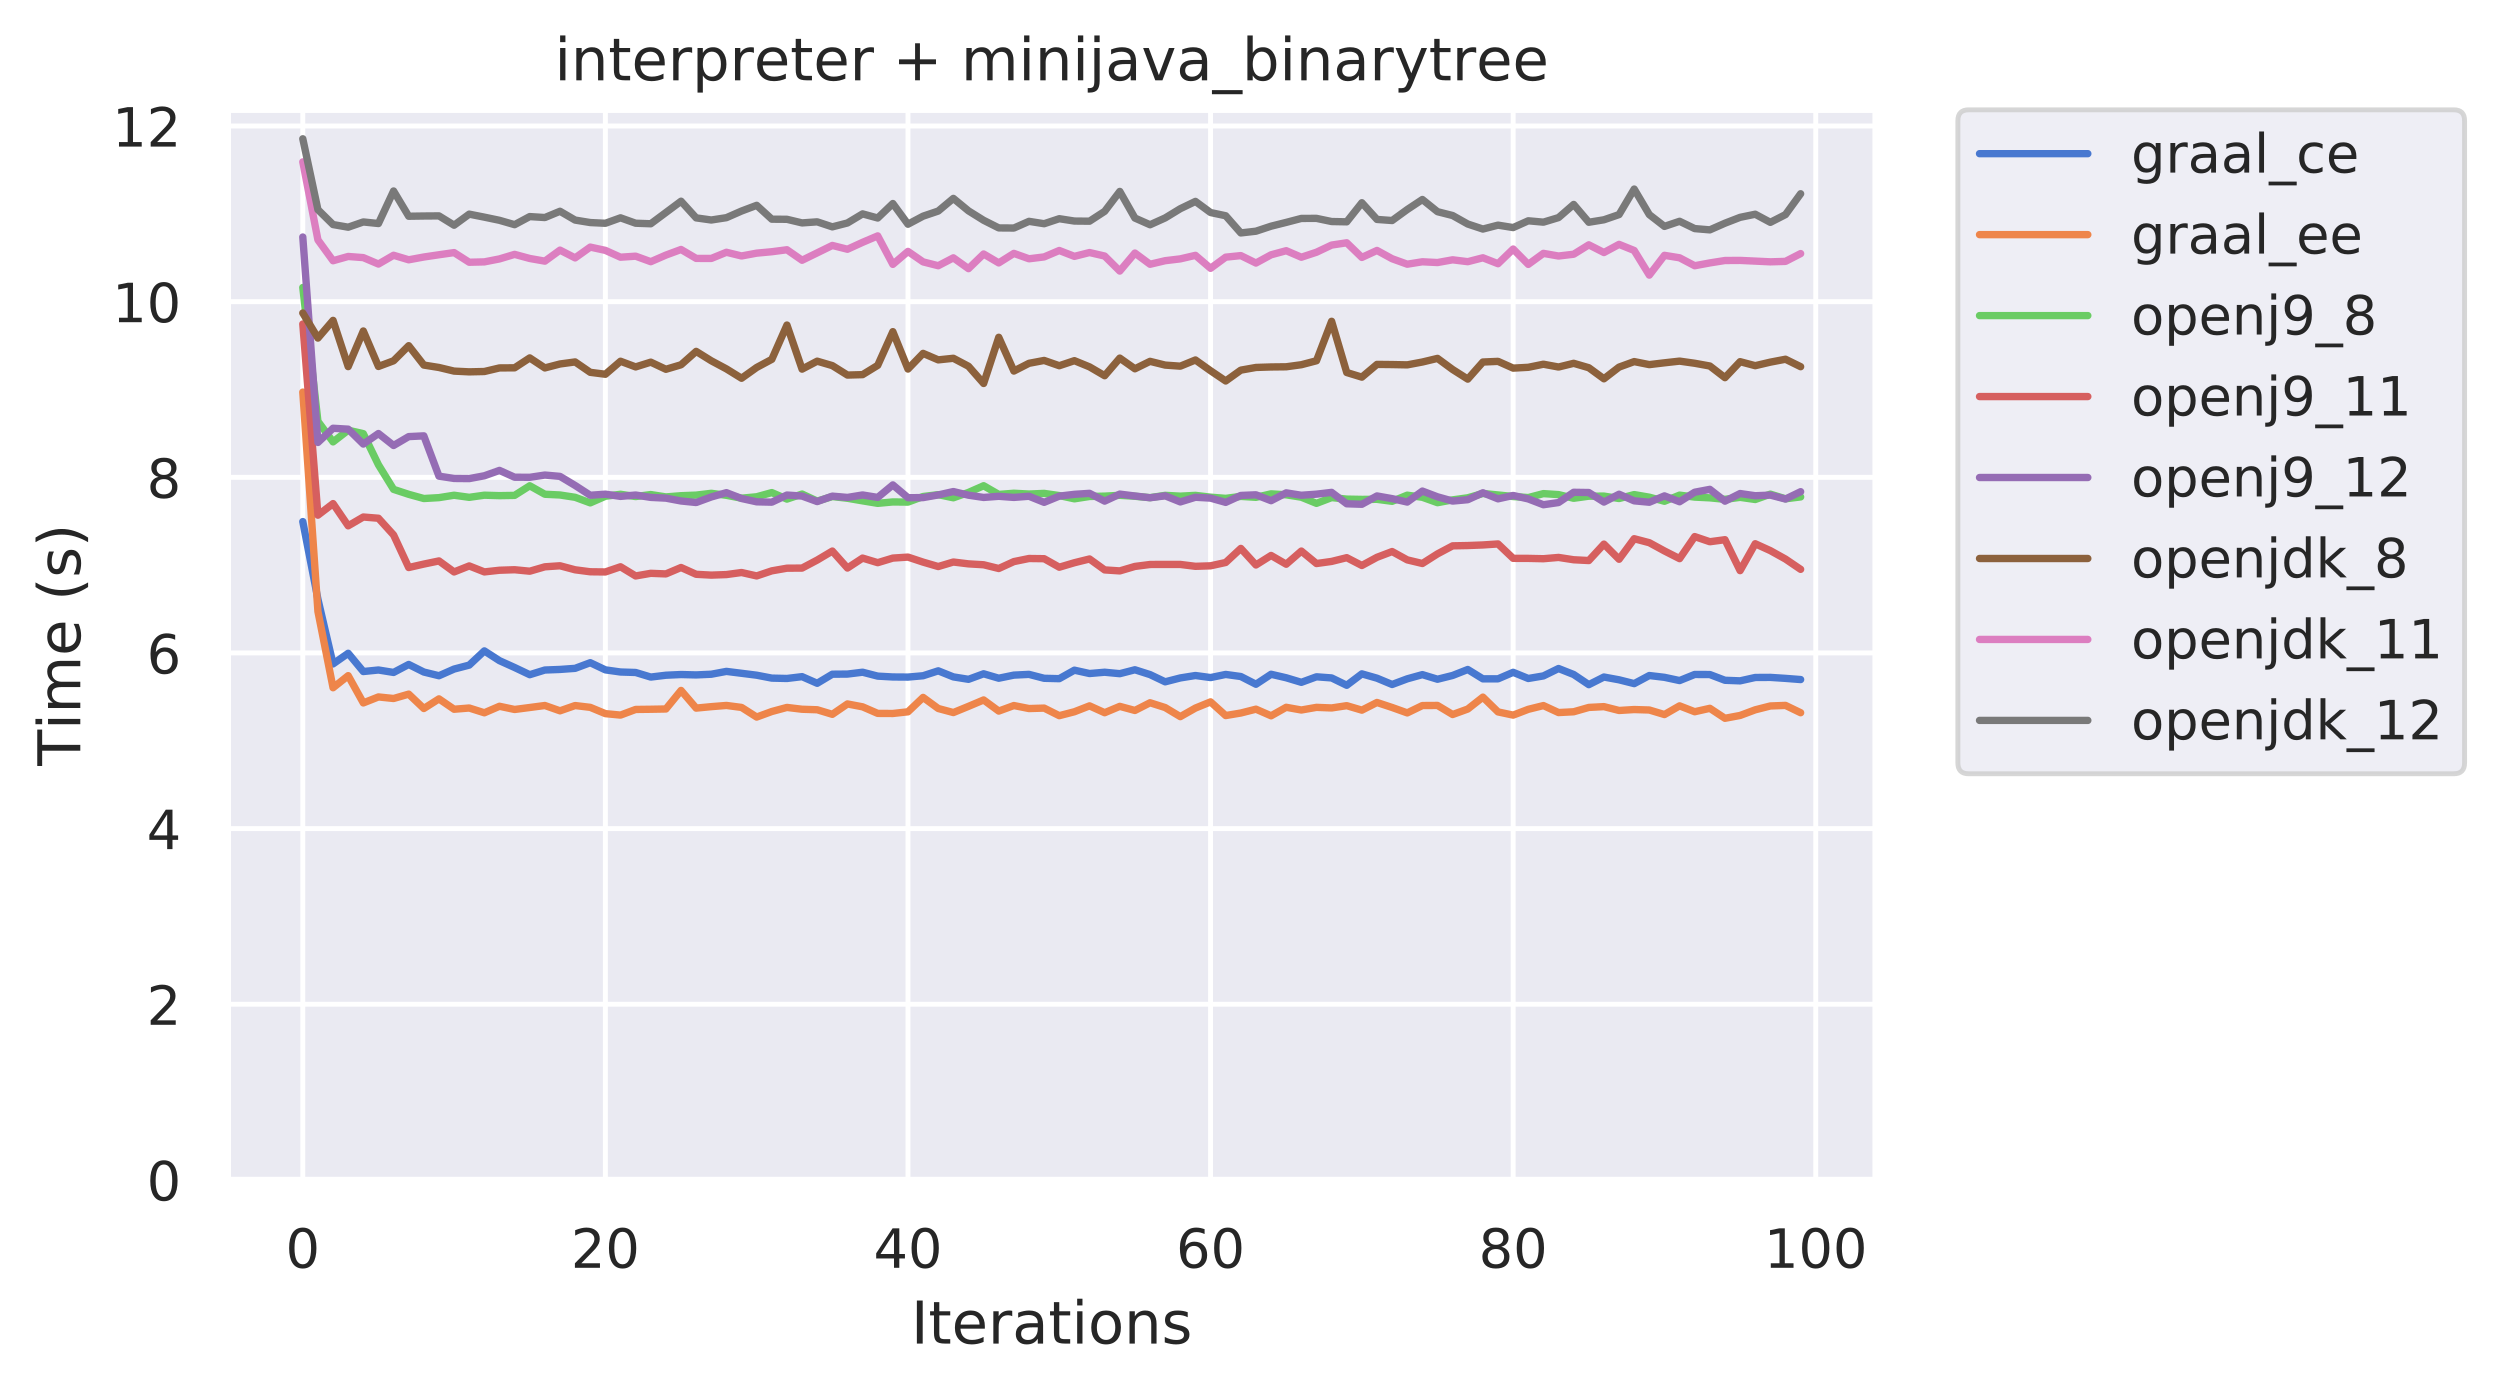 <?xml version="1.0" encoding="utf-8" standalone="no"?>
<!DOCTYPE svg PUBLIC "-//W3C//DTD SVG 1.1//EN"
  "http://www.w3.org/Graphics/SVG/1.1/DTD/svg11.dtd">
<!-- Created with matplotlib (https://matplotlib.org/) -->
<svg height="282.718pt" version="1.1" viewBox="0 0 508.011 282.718" width="508.011pt" xmlns="http://www.w3.org/2000/svg" xmlns:xlink="http://www.w3.org/1999/xlink">
 <defs>
  <style type="text/css">
*{stroke-linecap:butt;stroke-linejoin:round;}
  </style>
 </defs>
 <g id="figure_1">
  <g id="patch_1">
   <path d="M 0 282.718 
L 508.011 282.718 
L 508.011 0 
L 0 0 
z
" style="fill:#ffffff;"/>
  </g>
  <g id="axes_1">
   <g id="patch_2">
    <path d="M 46.311 239.758 
L 381.111 239.758 
L 381.111 22.318 
L 46.311 22.318 
z
" style="fill:#eaeaf2;"/>
   </g>
   <g id="matplotlib.axis_1">
    <g id="xtick_1">
     <g id="line2d_1">
      <path clip-path="url(#p12d1bffbc4)" d="M 61.529 239.758 
L 61.529 22.318 
" style="fill:none;stroke:#ffffff;stroke-linecap:round;"/>
     </g>
     <g id="text_1">
      <!-- 0 -->
      <defs>
       <path d="M 31.781 66.406 
Q 24.172 66.406 20.328 58.906 
Q 16.5 51.422 16.5 36.375 
Q 16.5 21.391 20.328 13.891 
Q 24.172 6.391 31.781 6.391 
Q 39.453 6.391 43.281 13.891 
Q 47.125 21.391 47.125 36.375 
Q 47.125 51.422 43.281 58.906 
Q 39.453 66.406 31.781 66.406 
z
M 31.781 74.219 
Q 44.047 74.219 50.516 64.516 
Q 56.984 54.828 56.984 36.375 
Q 56.984 17.969 50.516 8.266 
Q 44.047 -1.422 31.781 -1.422 
Q 19.531 -1.422 13.062 8.266 
Q 6.594 17.969 6.594 36.375 
Q 6.594 54.828 13.062 64.516 
Q 19.531 74.219 31.781 74.219 
z
" id="DejaVuSans-48"/>
      </defs>
      <g style="fill:#262626;" transform="translate(58.03 257.616)scale(0.11 -0.11)">
       <use xlink:href="#DejaVuSans-48"/>
      </g>
     </g>
    </g>
    <g id="xtick_2">
     <g id="line2d_2">
      <path clip-path="url(#p12d1bffbc4)" d="M 123.017 239.758 
L 123.017 22.318 
" style="fill:none;stroke:#ffffff;stroke-linecap:round;"/>
     </g>
     <g id="text_2">
      <!-- 20 -->
      <defs>
       <path d="M 19.188 8.297 
L 53.609 8.297 
L 53.609 0 
L 7.328 0 
L 7.328 8.297 
Q 12.938 14.109 22.625 23.891 
Q 32.328 33.688 34.812 36.531 
Q 39.547 41.844 41.422 45.531 
Q 43.312 49.219 43.312 52.781 
Q 43.312 58.594 39.234 62.25 
Q 35.156 65.922 28.609 65.922 
Q 23.969 65.922 18.812 64.312 
Q 13.672 62.703 7.812 59.422 
L 7.812 69.391 
Q 13.766 71.781 18.938 73 
Q 24.125 74.219 28.422 74.219 
Q 39.75 74.219 46.484 68.547 
Q 53.219 62.891 53.219 53.422 
Q 53.219 48.922 51.531 44.891 
Q 49.859 40.875 45.406 35.406 
Q 44.188 33.984 37.641 27.219 
Q 31.109 20.453 19.188 8.297 
z
" id="DejaVuSans-50"/>
      </defs>
      <g style="fill:#262626;" transform="translate(116.018 257.616)scale(0.11 -0.11)">
       <use xlink:href="#DejaVuSans-50"/>
       <use x="63.623" xlink:href="#DejaVuSans-48"/>
      </g>
     </g>
    </g>
    <g id="xtick_3">
     <g id="line2d_3">
      <path clip-path="url(#p12d1bffbc4)" d="M 184.505 239.758 
L 184.505 22.318 
" style="fill:none;stroke:#ffffff;stroke-linecap:round;"/>
     </g>
     <g id="text_3">
      <!-- 40 -->
      <defs>
       <path d="M 37.797 64.312 
L 12.891 25.391 
L 37.797 25.391 
z
M 35.203 72.906 
L 47.609 72.906 
L 47.609 25.391 
L 58.016 25.391 
L 58.016 17.188 
L 47.609 17.188 
L 47.609 0 
L 37.797 0 
L 37.797 17.188 
L 4.891 17.188 
L 4.891 26.703 
z
" id="DejaVuSans-52"/>
      </defs>
      <g style="fill:#262626;" transform="translate(177.506 257.616)scale(0.11 -0.11)">
       <use xlink:href="#DejaVuSans-52"/>
       <use x="63.623" xlink:href="#DejaVuSans-48"/>
      </g>
     </g>
    </g>
    <g id="xtick_4">
     <g id="line2d_4">
      <path clip-path="url(#p12d1bffbc4)" d="M 245.992 239.758 
L 245.992 22.318 
" style="fill:none;stroke:#ffffff;stroke-linecap:round;"/>
     </g>
     <g id="text_4">
      <!-- 60 -->
      <defs>
       <path d="M 33.016 40.375 
Q 26.375 40.375 22.484 35.828 
Q 18.609 31.297 18.609 23.391 
Q 18.609 15.531 22.484 10.953 
Q 26.375 6.391 33.016 6.391 
Q 39.656 6.391 43.531 10.953 
Q 47.406 15.531 47.406 23.391 
Q 47.406 31.297 43.531 35.828 
Q 39.656 40.375 33.016 40.375 
z
M 52.594 71.297 
L 52.594 62.312 
Q 48.875 64.062 45.094 64.984 
Q 41.312 65.922 37.594 65.922 
Q 27.828 65.922 22.672 59.328 
Q 17.531 52.734 16.797 39.406 
Q 19.672 43.656 24.016 45.922 
Q 28.375 48.188 33.594 48.188 
Q 44.578 48.188 50.953 41.516 
Q 57.328 34.859 57.328 23.391 
Q 57.328 12.156 50.688 5.359 
Q 44.047 -1.422 33.016 -1.422 
Q 20.359 -1.422 13.672 8.266 
Q 6.984 17.969 6.984 36.375 
Q 6.984 53.656 15.188 63.938 
Q 23.391 74.219 37.203 74.219 
Q 40.922 74.219 44.703 73.484 
Q 48.484 72.75 52.594 71.297 
z
" id="DejaVuSans-54"/>
      </defs>
      <g style="fill:#262626;" transform="translate(238.993 257.616)scale(0.11 -0.11)">
       <use xlink:href="#DejaVuSans-54"/>
       <use x="63.623" xlink:href="#DejaVuSans-48"/>
      </g>
     </g>
    </g>
    <g id="xtick_5">
     <g id="line2d_5">
      <path clip-path="url(#p12d1bffbc4)" d="M 307.48 239.758 
L 307.48 22.318 
" style="fill:none;stroke:#ffffff;stroke-linecap:round;"/>
     </g>
     <g id="text_5">
      <!-- 80 -->
      <defs>
       <path d="M 31.781 34.625 
Q 24.75 34.625 20.719 30.859 
Q 16.703 27.094 16.703 20.516 
Q 16.703 13.922 20.719 10.156 
Q 24.75 6.391 31.781 6.391 
Q 38.812 6.391 42.859 10.172 
Q 46.922 13.969 46.922 20.516 
Q 46.922 27.094 42.891 30.859 
Q 38.875 34.625 31.781 34.625 
z
M 21.922 38.812 
Q 15.578 40.375 12.031 44.719 
Q 8.5 49.078 8.5 55.328 
Q 8.5 64.062 14.719 69.141 
Q 20.953 74.219 31.781 74.219 
Q 42.672 74.219 48.875 69.141 
Q 55.078 64.062 55.078 55.328 
Q 55.078 49.078 51.531 44.719 
Q 48 40.375 41.703 38.812 
Q 48.828 37.156 52.797 32.312 
Q 56.781 27.484 56.781 20.516 
Q 56.781 9.906 50.312 4.234 
Q 43.844 -1.422 31.781 -1.422 
Q 19.734 -1.422 13.25 4.234 
Q 6.781 9.906 6.781 20.516 
Q 6.781 27.484 10.781 32.312 
Q 14.797 37.156 21.922 38.812 
z
M 18.312 54.391 
Q 18.312 48.734 21.844 45.562 
Q 25.391 42.391 31.781 42.391 
Q 38.141 42.391 41.719 45.562 
Q 45.312 48.734 45.312 54.391 
Q 45.312 60.062 41.719 63.234 
Q 38.141 66.406 31.781 66.406 
Q 25.391 66.406 21.844 63.234 
Q 18.312 60.062 18.312 54.391 
z
" id="DejaVuSans-56"/>
      </defs>
      <g style="fill:#262626;" transform="translate(300.481 257.616)scale(0.11 -0.11)">
       <use xlink:href="#DejaVuSans-56"/>
       <use x="63.623" xlink:href="#DejaVuSans-48"/>
      </g>
     </g>
    </g>
    <g id="xtick_6">
     <g id="line2d_6">
      <path clip-path="url(#p12d1bffbc4)" d="M 368.967 239.758 
L 368.967 22.318 
" style="fill:none;stroke:#ffffff;stroke-linecap:round;"/>
     </g>
     <g id="text_6">
      <!-- 100 -->
      <defs>
       <path d="M 12.406 8.297 
L 28.516 8.297 
L 28.516 63.922 
L 10.984 60.406 
L 10.984 69.391 
L 28.422 72.906 
L 38.281 72.906 
L 38.281 8.297 
L 54.391 8.297 
L 54.391 0 
L 12.406 0 
z
" id="DejaVuSans-49"/>
      </defs>
      <g style="fill:#262626;" transform="translate(358.469 257.616)scale(0.11 -0.11)">
       <use xlink:href="#DejaVuSans-49"/>
       <use x="63.623" xlink:href="#DejaVuSans-48"/>
       <use x="127.246" xlink:href="#DejaVuSans-48"/>
      </g>
     </g>
    </g>
    <g id="text_7">
     <!-- Iterations -->
     <defs>
      <path d="M 9.812 72.906 
L 19.672 72.906 
L 19.672 0 
L 9.812 0 
z
" id="DejaVuSans-73"/>
      <path d="M 18.312 70.219 
L 18.312 54.688 
L 36.812 54.688 
L 36.812 47.703 
L 18.312 47.703 
L 18.312 18.016 
Q 18.312 11.328 20.141 9.422 
Q 21.969 7.516 27.594 7.516 
L 36.812 7.516 
L 36.812 0 
L 27.594 0 
Q 17.188 0 13.234 3.875 
Q 9.281 7.766 9.281 18.016 
L 9.281 47.703 
L 2.688 47.703 
L 2.688 54.688 
L 9.281 54.688 
L 9.281 70.219 
z
" id="DejaVuSans-116"/>
      <path d="M 56.203 29.594 
L 56.203 25.203 
L 14.891 25.203 
Q 15.484 15.922 20.484 11.062 
Q 25.484 6.203 34.422 6.203 
Q 39.594 6.203 44.453 7.469 
Q 49.312 8.734 54.109 11.281 
L 54.109 2.781 
Q 49.266 0.734 44.188 -0.344 
Q 39.109 -1.422 33.891 -1.422 
Q 20.797 -1.422 13.156 6.188 
Q 5.516 13.812 5.516 26.812 
Q 5.516 40.234 12.766 48.109 
Q 20.016 56 32.328 56 
Q 43.359 56 49.781 48.891 
Q 56.203 41.797 56.203 29.594 
z
M 47.219 32.234 
Q 47.125 39.594 43.094 43.984 
Q 39.062 48.391 32.422 48.391 
Q 24.906 48.391 20.391 44.141 
Q 15.875 39.891 15.188 32.172 
z
" id="DejaVuSans-101"/>
      <path d="M 41.109 46.297 
Q 39.594 47.172 37.812 47.578 
Q 36.031 48 33.891 48 
Q 26.266 48 22.188 43.047 
Q 18.109 38.094 18.109 28.812 
L 18.109 0 
L 9.078 0 
L 9.078 54.688 
L 18.109 54.688 
L 18.109 46.188 
Q 20.953 51.172 25.484 53.578 
Q 30.031 56 36.531 56 
Q 37.453 56 38.578 55.875 
Q 39.703 55.766 41.062 55.516 
z
" id="DejaVuSans-114"/>
      <path d="M 34.281 27.484 
Q 23.391 27.484 19.188 25 
Q 14.984 22.516 14.984 16.5 
Q 14.984 11.719 18.141 8.906 
Q 21.297 6.109 26.703 6.109 
Q 34.188 6.109 38.703 11.406 
Q 43.219 16.703 43.219 25.484 
L 43.219 27.484 
z
M 52.203 31.203 
L 52.203 0 
L 43.219 0 
L 43.219 8.297 
Q 40.141 3.328 35.547 0.953 
Q 30.953 -1.422 24.312 -1.422 
Q 15.922 -1.422 10.953 3.297 
Q 6 8.016 6 15.922 
Q 6 25.141 12.172 29.828 
Q 18.359 34.516 30.609 34.516 
L 43.219 34.516 
L 43.219 35.406 
Q 43.219 41.609 39.141 45 
Q 35.062 48.391 27.688 48.391 
Q 23 48.391 18.547 47.266 
Q 14.109 46.141 10.016 43.891 
L 10.016 52.203 
Q 14.938 54.109 19.578 55.047 
Q 24.219 56 28.609 56 
Q 40.484 56 46.344 49.844 
Q 52.203 43.703 52.203 31.203 
z
" id="DejaVuSans-97"/>
      <path d="M 9.422 54.688 
L 18.406 54.688 
L 18.406 0 
L 9.422 0 
z
M 9.422 75.984 
L 18.406 75.984 
L 18.406 64.594 
L 9.422 64.594 
z
" id="DejaVuSans-105"/>
      <path d="M 30.609 48.391 
Q 23.391 48.391 19.188 42.75 
Q 14.984 37.109 14.984 27.297 
Q 14.984 17.484 19.156 11.844 
Q 23.344 6.203 30.609 6.203 
Q 37.797 6.203 41.984 11.859 
Q 46.188 17.531 46.188 27.297 
Q 46.188 37.016 41.984 42.703 
Q 37.797 48.391 30.609 48.391 
z
M 30.609 56 
Q 42.328 56 49.016 48.375 
Q 55.719 40.766 55.719 27.297 
Q 55.719 13.875 49.016 6.219 
Q 42.328 -1.422 30.609 -1.422 
Q 18.844 -1.422 12.172 6.219 
Q 5.516 13.875 5.516 27.297 
Q 5.516 40.766 12.172 48.375 
Q 18.844 56 30.609 56 
z
" id="DejaVuSans-111"/>
      <path d="M 54.891 33.016 
L 54.891 0 
L 45.906 0 
L 45.906 32.719 
Q 45.906 40.484 42.875 44.328 
Q 39.844 48.188 33.797 48.188 
Q 26.516 48.188 22.312 43.547 
Q 18.109 38.922 18.109 30.906 
L 18.109 0 
L 9.078 0 
L 9.078 54.688 
L 18.109 54.688 
L 18.109 46.188 
Q 21.344 51.125 25.703 53.562 
Q 30.078 56 35.797 56 
Q 45.219 56 50.047 50.172 
Q 54.891 44.344 54.891 33.016 
z
" id="DejaVuSans-110"/>
      <path d="M 44.281 53.078 
L 44.281 44.578 
Q 40.484 46.531 36.375 47.5 
Q 32.281 48.484 27.875 48.484 
Q 21.188 48.484 17.844 46.438 
Q 14.5 44.391 14.5 40.281 
Q 14.5 37.156 16.891 35.375 
Q 19.281 33.594 26.516 31.984 
L 29.594 31.297 
Q 39.156 29.25 43.188 25.516 
Q 47.219 21.781 47.219 15.094 
Q 47.219 7.469 41.188 3.016 
Q 35.156 -1.422 24.609 -1.422 
Q 20.219 -1.422 15.453 -0.562 
Q 10.688 0.297 5.422 2 
L 5.422 11.281 
Q 10.406 8.688 15.234 7.391 
Q 20.062 6.109 24.812 6.109 
Q 31.156 6.109 34.562 8.281 
Q 37.984 10.453 37.984 14.406 
Q 37.984 18.062 35.516 20.016 
Q 33.062 21.969 24.703 23.781 
L 21.578 24.516 
Q 13.234 26.266 9.516 29.906 
Q 5.812 33.547 5.812 39.891 
Q 5.812 47.609 11.281 51.797 
Q 16.75 56 26.812 56 
Q 31.781 56 36.172 55.266 
Q 40.578 54.547 44.281 53.078 
z
" id="DejaVuSans-115"/>
     </defs>
     <g style="fill:#262626;" transform="translate(185.135 273.022)scale(0.12 -0.12)">
      <use xlink:href="#DejaVuSans-73"/>
      <use x="29.492" xlink:href="#DejaVuSans-116"/>
      <use x="68.701" xlink:href="#DejaVuSans-101"/>
      <use x="130.225" xlink:href="#DejaVuSans-114"/>
      <use x="171.338" xlink:href="#DejaVuSans-97"/>
      <use x="232.617" xlink:href="#DejaVuSans-116"/>
      <use x="271.826" xlink:href="#DejaVuSans-105"/>
      <use x="299.609" xlink:href="#DejaVuSans-111"/>
      <use x="360.791" xlink:href="#DejaVuSans-110"/>
      <use x="424.17" xlink:href="#DejaVuSans-115"/>
     </g>
    </g>
   </g>
   <g id="matplotlib.axis_2">
    <g id="ytick_1">
     <g id="line2d_7">
      <path clip-path="url(#p12d1bffbc4)" d="M 46.311 239.758 
L 381.111 239.758 
" style="fill:none;stroke:#ffffff;stroke-linecap:round;"/>
     </g>
     <g id="text_8">
      <!-- 0 -->
      <g style="fill:#262626;" transform="translate(29.812 243.937)scale(0.11 -0.11)">
       <use xlink:href="#DejaVuSans-48"/>
      </g>
     </g>
    </g>
    <g id="ytick_2">
     <g id="line2d_8">
      <path clip-path="url(#p12d1bffbc4)" d="M 46.311 204.066 
L 381.111 204.066 
" style="fill:none;stroke:#ffffff;stroke-linecap:round;"/>
     </g>
     <g id="text_9">
      <!-- 2 -->
      <g style="fill:#262626;" transform="translate(29.812 208.245)scale(0.11 -0.11)">
       <use xlink:href="#DejaVuSans-50"/>
      </g>
     </g>
    </g>
    <g id="ytick_3">
     <g id="line2d_9">
      <path clip-path="url(#p12d1bffbc4)" d="M 46.311 168.374 
L 381.111 168.374 
" style="fill:none;stroke:#ffffff;stroke-linecap:round;"/>
     </g>
     <g id="text_10">
      <!-- 4 -->
      <g style="fill:#262626;" transform="translate(29.812 172.554)scale(0.11 -0.11)">
       <use xlink:href="#DejaVuSans-52"/>
      </g>
     </g>
    </g>
    <g id="ytick_4">
     <g id="line2d_10">
      <path clip-path="url(#p12d1bffbc4)" d="M 46.311 132.683 
L 381.111 132.683 
" style="fill:none;stroke:#ffffff;stroke-linecap:round;"/>
     </g>
     <g id="text_11">
      <!-- 6 -->
      <g style="fill:#262626;" transform="translate(29.812 136.862)scale(0.11 -0.11)">
       <use xlink:href="#DejaVuSans-54"/>
      </g>
     </g>
    </g>
    <g id="ytick_5">
     <g id="line2d_11">
      <path clip-path="url(#p12d1bffbc4)" d="M 46.311 96.991 
L 381.111 96.991 
" style="fill:none;stroke:#ffffff;stroke-linecap:round;"/>
     </g>
     <g id="text_12">
      <!-- 8 -->
      <g style="fill:#262626;" transform="translate(29.812 101.17)scale(0.11 -0.11)">
       <use xlink:href="#DejaVuSans-56"/>
      </g>
     </g>
    </g>
    <g id="ytick_6">
     <g id="line2d_12">
      <path clip-path="url(#p12d1bffbc4)" d="M 46.311 61.299 
L 381.111 61.299 
" style="fill:none;stroke:#ffffff;stroke-linecap:round;"/>
     </g>
     <g id="text_13">
      <!-- 10 -->
      <g style="fill:#262626;" transform="translate(22.814 65.478)scale(0.11 -0.11)">
       <use xlink:href="#DejaVuSans-49"/>
       <use x="63.623" xlink:href="#DejaVuSans-48"/>
      </g>
     </g>
    </g>
    <g id="ytick_7">
     <g id="line2d_13">
      <path clip-path="url(#p12d1bffbc4)" d="M 46.311 25.607 
L 381.111 25.607 
" style="fill:none;stroke:#ffffff;stroke-linecap:round;"/>
     </g>
     <g id="text_14">
      <!-- 12 -->
      <g style="fill:#262626;" transform="translate(22.814 29.786)scale(0.11 -0.11)">
       <use xlink:href="#DejaVuSans-49"/>
       <use x="63.623" xlink:href="#DejaVuSans-50"/>
      </g>
     </g>
    </g>
    <g id="text_15">
     <!-- Time (s) -->
     <defs>
      <path d="M -0.297 72.906 
L 61.375 72.906 
L 61.375 64.594 
L 35.5 64.594 
L 35.5 0 
L 25.594 0 
L 25.594 64.594 
L -0.297 64.594 
z
" id="DejaVuSans-84"/>
      <path d="M 52 44.188 
Q 55.375 50.25 60.062 53.125 
Q 64.75 56 71.094 56 
Q 79.641 56 84.281 50.016 
Q 88.922 44.047 88.922 33.016 
L 88.922 0 
L 79.891 0 
L 79.891 32.719 
Q 79.891 40.578 77.094 44.375 
Q 74.312 48.188 68.609 48.188 
Q 61.625 48.188 57.562 43.547 
Q 53.516 38.922 53.516 30.906 
L 53.516 0 
L 44.484 0 
L 44.484 32.719 
Q 44.484 40.625 41.703 44.406 
Q 38.922 48.188 33.109 48.188 
Q 26.219 48.188 22.156 43.531 
Q 18.109 38.875 18.109 30.906 
L 18.109 0 
L 9.078 0 
L 9.078 54.688 
L 18.109 54.688 
L 18.109 46.188 
Q 21.188 51.219 25.484 53.609 
Q 29.781 56 35.688 56 
Q 41.656 56 45.828 52.969 
Q 50 49.953 52 44.188 
z
" id="DejaVuSans-109"/>
      <path id="DejaVuSans-32"/>
      <path d="M 31 75.875 
Q 24.469 64.656 21.281 53.656 
Q 18.109 42.672 18.109 31.391 
Q 18.109 20.125 21.312 9.062 
Q 24.516 -2 31 -13.188 
L 23.188 -13.188 
Q 15.875 -1.703 12.234 9.375 
Q 8.594 20.453 8.594 31.391 
Q 8.594 42.281 12.203 53.312 
Q 15.828 64.359 23.188 75.875 
z
" id="DejaVuSans-40"/>
      <path d="M 8.016 75.875 
L 15.828 75.875 
Q 23.141 64.359 26.781 53.312 
Q 30.422 42.281 30.422 31.391 
Q 30.422 20.453 26.781 9.375 
Q 23.141 -1.703 15.828 -13.188 
L 8.016 -13.188 
Q 14.5 -2 17.703 9.062 
Q 20.906 20.125 20.906 31.391 
Q 20.906 42.672 17.703 53.656 
Q 14.5 64.656 8.016 75.875 
z
" id="DejaVuSans-41"/>
     </defs>
     <g style="fill:#262626;" transform="translate(16.318 155.618)rotate(-90)scale(0.12 -0.12)">
      <use xlink:href="#DejaVuSans-84"/>
      <use x="61.037" xlink:href="#DejaVuSans-105"/>
      <use x="88.82" xlink:href="#DejaVuSans-109"/>
      <use x="186.232" xlink:href="#DejaVuSans-101"/>
      <use x="247.756" xlink:href="#DejaVuSans-32"/>
      <use x="279.543" xlink:href="#DejaVuSans-40"/>
      <use x="318.557" xlink:href="#DejaVuSans-115"/>
      <use x="370.656" xlink:href="#DejaVuSans-41"/>
     </g>
    </g>
   </g>
   <g id="line2d_14">
    <path clip-path="url(#p12d1bffbc4)" d="M 61.529 105.993 
L 64.604 121.769 
L 67.678 134.91 
L 70.753 132.751 
L 73.827 136.456 
L 76.901 136.147 
L 79.976 136.642 
L 83.05 135.021 
L 86.124 136.558 
L 89.199 137.313 
L 92.273 135.956 
L 95.348 135.151 
L 98.422 132.268 
L 101.496 134.251 
L 104.571 135.64 
L 107.645 137.1 
L 110.72 136.152 
L 113.794 136.033 
L 116.868 135.81 
L 119.943 134.662 
L 123.017 136.121 
L 126.091 136.554 
L 129.166 136.651 
L 132.24 137.583 
L 135.315 137.21 
L 138.389 137.067 
L 141.463 137.147 
L 144.538 137.005 
L 147.612 136.43 
L 150.686 136.815 
L 153.761 137.204 
L 156.835 137.796 
L 159.91 137.869 
L 162.984 137.498 
L 166.058 138.847 
L 169.133 137.003 
L 172.207 136.975 
L 175.281 136.596 
L 178.356 137.391 
L 181.43 137.564 
L 184.505 137.587 
L 187.579 137.314 
L 190.653 136.316 
L 193.728 137.548 
L 196.802 138.042 
L 199.877 136.916 
L 202.951 137.818 
L 206.025 137.187 
L 209.1 137.035 
L 212.174 137.833 
L 215.248 137.908 
L 218.323 136.184 
L 221.397 136.863 
L 224.472 136.6 
L 227.546 136.894 
L 230.62 136.1 
L 233.695 137.083 
L 236.769 138.548 
L 239.843 137.759 
L 242.918 137.267 
L 245.992 137.687 
L 249.067 137.049 
L 252.141 137.472 
L 255.215 139.044 
L 258.29 137.014 
L 261.364 137.727 
L 264.439 138.652 
L 267.513 137.528 
L 270.587 137.758 
L 273.662 139.252 
L 276.736 136.932 
L 279.81 137.81 
L 282.885 139.09 
L 285.959 137.941 
L 289.034 137.087 
L 292.108 138.025 
L 295.182 137.256 
L 298.257 136.046 
L 301.331 137.945 
L 304.405 137.941 
L 307.48 136.618 
L 310.554 137.871 
L 313.629 137.349 
L 316.703 135.846 
L 319.777 137.06 
L 322.852 139.125 
L 325.926 137.575 
L 329.001 138.141 
L 332.075 138.915 
L 335.149 137.269 
L 338.224 137.635 
L 341.298 138.293 
L 344.372 137.053 
L 347.447 137.07 
L 350.521 138.237 
L 353.596 138.351 
L 356.67 137.667 
L 359.744 137.648 
L 362.819 137.848 
L 365.893 138.087 
" style="fill:none;stroke:#4878d0;stroke-linecap:round;stroke-width:1.5;"/>
   </g>
   <g id="line2d_15">
    <path clip-path="url(#p12d1bffbc4)" d="M 61.529 79.681 
L 64.604 124.251 
L 67.678 139.75 
L 70.753 137.3 
L 73.827 142.835 
L 76.901 141.619 
L 79.976 141.938 
L 83.05 141.052 
L 86.124 143.969 
L 89.199 142.015 
L 92.273 144.121 
L 95.348 143.871 
L 98.422 144.843 
L 101.496 143.517 
L 104.571 144.169 
L 107.645 143.768 
L 110.72 143.361 
L 113.794 144.441 
L 116.868 143.37 
L 119.943 143.738 
L 123.017 145.014 
L 126.091 145.31 
L 129.166 144.163 
L 132.24 144.124 
L 135.315 144.067 
L 138.389 140.303 
L 141.463 143.89 
L 144.538 143.595 
L 147.612 143.349 
L 150.686 143.753 
L 153.761 145.709 
L 156.835 144.583 
L 159.91 143.751 
L 162.984 144.123 
L 166.058 144.224 
L 169.133 145.155 
L 172.207 143.044 
L 175.281 143.63 
L 178.356 144.966 
L 181.43 144.983 
L 184.505 144.642 
L 187.579 141.719 
L 190.653 143.969 
L 193.728 144.794 
L 196.802 143.533 
L 199.877 142.234 
L 202.951 144.492 
L 206.025 143.37 
L 209.1 143.981 
L 212.174 143.889 
L 215.248 145.427 
L 218.323 144.633 
L 221.397 143.434 
L 224.472 144.827 
L 227.546 143.535 
L 230.62 144.368 
L 233.695 142.802 
L 236.769 143.78 
L 239.843 145.623 
L 242.918 143.882 
L 245.992 142.626 
L 249.067 145.404 
L 252.141 144.887 
L 255.215 144.108 
L 258.29 145.455 
L 261.364 143.725 
L 264.439 144.277 
L 267.513 143.738 
L 270.587 143.858 
L 273.662 143.396 
L 276.736 144.308 
L 279.81 142.746 
L 282.885 143.764 
L 285.959 144.863 
L 289.034 143.37 
L 292.108 143.349 
L 295.182 145.193 
L 298.257 144.079 
L 301.331 141.662 
L 304.405 144.663 
L 307.48 145.316 
L 310.554 144.138 
L 313.629 143.376 
L 316.703 144.795 
L 319.777 144.635 
L 322.852 143.753 
L 325.926 143.591 
L 329.001 144.372 
L 332.075 144.181 
L 335.149 144.276 
L 338.224 145.2 
L 341.298 143.433 
L 344.372 144.628 
L 347.447 143.934 
L 350.521 145.961 
L 353.596 145.384 
L 356.67 144.238 
L 359.744 143.456 
L 362.819 143.339 
L 365.893 144.826 
" style="fill:none;stroke:#ee854a;stroke-linecap:round;stroke-width:1.5;"/>
   </g>
   <g id="line2d_16">
    <path clip-path="url(#p12d1bffbc4)" d="M 61.529 58.423 
L 64.604 85.617 
L 67.678 89.789 
L 70.753 87.419 
L 73.827 88.126 
L 76.901 94.449 
L 79.976 99.44 
L 83.05 100.45 
L 86.124 101.301 
L 89.199 101.122 
L 92.273 100.634 
L 95.348 101.059 
L 98.422 100.627 
L 101.496 100.717 
L 104.571 100.663 
L 107.645 98.713 
L 110.72 100.435 
L 113.794 100.582 
L 116.868 101.056 
L 119.943 102.185 
L 123.017 100.842 
L 126.091 100.439 
L 129.166 100.904 
L 132.24 100.495 
L 135.315 100.977 
L 138.389 100.73 
L 141.463 100.611 
L 144.538 100.242 
L 147.612 100.649 
L 150.686 101.235 
L 153.761 100.943 
L 156.835 100.097 
L 159.91 101.417 
L 162.984 100.392 
L 166.058 101.828 
L 169.133 100.903 
L 172.207 101.25 
L 175.281 101.776 
L 178.356 102.281 
L 181.43 101.996 
L 184.505 102.03 
L 187.579 100.89 
L 190.653 100.518 
L 193.728 101.152 
L 196.802 100.062 
L 199.877 98.702 
L 202.951 100.47 
L 206.025 100.229 
L 209.1 100.392 
L 212.174 100.259 
L 215.248 100.701 
L 218.323 101.362 
L 221.397 100.886 
L 224.472 100.817 
L 227.546 100.649 
L 230.62 100.843 
L 233.695 101.126 
L 236.769 100.656 
L 239.843 100.821 
L 242.918 100.661 
L 245.992 101.028 
L 249.067 101.27 
L 252.141 100.868 
L 255.215 101.058 
L 258.29 100.351 
L 261.364 100.548 
L 264.439 101.035 
L 267.513 102.282 
L 270.587 101.116 
L 273.662 101.421 
L 276.736 101.48 
L 279.81 101.466 
L 282.885 101.868 
L 285.959 100.623 
L 289.034 101.05 
L 292.108 102.146 
L 295.182 101.577 
L 298.257 101.152 
L 301.331 100.274 
L 304.405 100.577 
L 307.48 100.9 
L 310.554 101.106 
L 313.629 100.304 
L 316.703 100.506 
L 319.777 101.251 
L 322.852 100.824 
L 325.926 100.81 
L 329.001 101.301 
L 332.075 100.504 
L 335.149 101.033 
L 338.224 101.859 
L 341.298 100.615 
L 344.372 101.013 
L 347.447 101.163 
L 350.521 101.47 
L 353.596 101.063 
L 356.67 101.5 
L 359.744 100.413 
L 362.819 101.357 
L 365.893 100.975 
" style="fill:none;stroke:#6acc64;stroke-linecap:round;stroke-width:1.5;"/>
   </g>
   <g id="line2d_17">
    <path clip-path="url(#p12d1bffbc4)" d="M 61.529 65.839 
L 64.604 104.683 
L 67.678 102.336 
L 70.753 106.847 
L 73.827 105.059 
L 76.901 105.311 
L 79.976 108.703 
L 83.05 115.323 
L 86.124 114.622 
L 89.199 113.983 
L 92.273 116.221 
L 95.348 114.999 
L 98.422 116.215 
L 101.496 115.876 
L 104.571 115.772 
L 107.645 116.072 
L 110.72 115.178 
L 113.794 114.967 
L 116.868 115.787 
L 119.943 116.187 
L 123.017 116.223 
L 126.091 115.171 
L 129.166 117.037 
L 132.24 116.5 
L 135.315 116.621 
L 138.389 115.319 
L 141.463 116.701 
L 144.538 116.867 
L 147.612 116.755 
L 150.686 116.338 
L 153.761 117.031 
L 156.835 115.999 
L 159.91 115.46 
L 162.984 115.435 
L 166.058 113.809 
L 169.133 111.979 
L 172.207 115.426 
L 175.281 113.408 
L 178.356 114.337 
L 181.43 113.405 
L 184.505 113.205 
L 187.579 114.227 
L 190.653 115.124 
L 193.728 114.205 
L 196.802 114.58 
L 199.877 114.762 
L 202.951 115.522 
L 206.025 114.118 
L 209.1 113.489 
L 212.174 113.53 
L 215.248 115.26 
L 218.323 114.348 
L 221.397 113.586 
L 224.472 115.808 
L 227.546 116.01 
L 230.62 115.101 
L 233.695 114.705 
L 236.769 114.691 
L 239.843 114.695 
L 242.918 115.079 
L 245.992 114.976 
L 249.067 114.3 
L 252.141 111.444 
L 255.215 114.805 
L 258.29 112.875 
L 261.364 114.652 
L 264.439 111.981 
L 267.513 114.513 
L 270.587 114.084 
L 273.662 113.321 
L 276.736 114.908 
L 279.81 113.244 
L 282.885 112.077 
L 285.959 113.77 
L 289.034 114.505 
L 292.108 112.551 
L 295.182 110.917 
L 298.257 110.855 
L 301.331 110.737 
L 304.405 110.531 
L 307.48 113.456 
L 310.554 113.466 
L 313.629 113.534 
L 316.703 113.271 
L 319.777 113.745 
L 322.852 113.905 
L 325.926 110.569 
L 329.001 113.642 
L 332.075 109.471 
L 335.149 110.279 
L 338.224 111.956 
L 341.298 113.518 
L 344.372 109.039 
L 347.447 110.082 
L 350.521 109.671 
L 353.596 115.953 
L 356.67 110.492 
L 359.744 111.892 
L 362.819 113.602 
L 365.893 115.691 
" style="fill:none;stroke:#d65f5f;stroke-linecap:round;stroke-width:1.5;"/>
   </g>
   <g id="line2d_18">
    <path clip-path="url(#p12d1bffbc4)" d="M 61.529 48.167 
L 64.604 89.906 
L 67.678 87.024 
L 70.753 87.208 
L 73.827 90.232 
L 76.901 88.096 
L 79.976 90.524 
L 83.05 88.72 
L 86.124 88.569 
L 89.199 96.756 
L 92.273 97.224 
L 95.348 97.254 
L 98.422 96.679 
L 101.496 95.587 
L 104.571 96.973 
L 107.645 96.991 
L 110.72 96.532 
L 113.794 96.803 
L 116.868 98.648 
L 119.943 100.638 
L 123.017 100.417 
L 126.091 100.867 
L 129.166 100.593 
L 132.24 101.072 
L 135.315 101.224 
L 138.389 101.802 
L 141.463 102.113 
L 144.538 100.982 
L 147.612 100.112 
L 150.686 101.297 
L 153.761 101.973 
L 156.835 102.043 
L 159.91 100.596 
L 162.984 100.802 
L 166.058 101.919 
L 169.133 100.817 
L 172.207 101.081 
L 175.281 100.579 
L 178.356 101.078 
L 181.43 98.538 
L 184.505 101.137 
L 187.579 101.116 
L 190.653 100.573 
L 193.728 99.886 
L 196.802 100.625 
L 199.877 101.082 
L 202.951 100.85 
L 206.025 101.077 
L 209.1 100.839 
L 212.174 102.077 
L 215.248 100.815 
L 218.323 100.449 
L 221.397 100.247 
L 224.472 101.829 
L 227.546 100.404 
L 230.62 100.79 
L 233.695 101.145 
L 236.769 100.752 
L 239.843 101.991 
L 242.918 101.045 
L 245.992 101.22 
L 249.067 102.085 
L 252.141 100.677 
L 255.215 100.546 
L 258.29 101.74 
L 261.364 100.151 
L 264.439 100.639 
L 267.513 100.415 
L 270.587 100.053 
L 273.662 102.372 
L 276.736 102.471 
L 279.81 100.778 
L 282.885 101.325 
L 285.959 102.021 
L 289.034 99.792 
L 292.108 100.955 
L 295.182 101.819 
L 298.257 101.539 
L 301.331 100.135 
L 304.405 101.366 
L 307.48 100.68 
L 310.554 101.386 
L 313.629 102.566 
L 316.703 102.119 
L 319.777 100.036 
L 322.852 100.084 
L 325.926 102.019 
L 329.001 100.431 
L 332.075 101.772 
L 335.149 102.056 
L 338.224 100.768 
L 341.298 101.957 
L 344.372 100.023 
L 347.447 99.439 
L 350.521 101.839 
L 353.596 100.288 
L 356.67 100.737 
L 359.744 100.607 
L 362.819 101.405 
L 365.893 99.917 
" style="fill:none;stroke:#956cb4;stroke-linecap:round;stroke-width:1.5;"/>
   </g>
   <g id="line2d_19">
    <path clip-path="url(#p12d1bffbc4)" d="M 61.529 63.607 
L 64.604 68.696 
L 67.678 65.106 
L 70.753 74.494 
L 73.827 67.262 
L 76.901 74.465 
L 79.976 73.315 
L 83.05 70.249 
L 86.124 74.182 
L 89.199 74.674 
L 92.273 75.41 
L 95.348 75.563 
L 98.422 75.491 
L 101.496 74.765 
L 104.571 74.741 
L 107.645 72.73 
L 110.72 74.764 
L 113.794 73.962 
L 116.868 73.546 
L 119.943 75.659 
L 123.017 76.051 
L 126.091 73.408 
L 129.166 74.557 
L 132.24 73.593 
L 135.315 75.041 
L 138.389 74.125 
L 141.463 71.403 
L 144.538 73.315 
L 147.612 74.961 
L 150.686 76.862 
L 153.761 74.669 
L 156.835 73.019 
L 159.91 66.055 
L 162.984 75.007 
L 166.058 73.392 
L 169.133 74.294 
L 172.207 76.216 
L 175.281 76.129 
L 178.356 74.241 
L 181.43 67.397 
L 184.505 74.989 
L 187.579 71.81 
L 190.653 73.127 
L 193.728 72.804 
L 196.802 74.426 
L 199.877 77.921 
L 202.951 68.541 
L 206.025 75.396 
L 209.1 73.825 
L 212.174 73.243 
L 215.248 74.316 
L 218.323 73.289 
L 221.397 74.551 
L 224.472 76.345 
L 227.546 72.771 
L 230.62 74.939 
L 233.695 73.428 
L 236.769 74.189 
L 239.843 74.408 
L 242.918 73.15 
L 245.992 75.336 
L 249.067 77.415 
L 252.141 75.214 
L 255.215 74.667 
L 258.29 74.569 
L 261.364 74.532 
L 264.439 74.113 
L 267.513 73.307 
L 270.587 65.292 
L 273.662 75.696 
L 276.736 76.635 
L 279.81 74.046 
L 282.885 74.08 
L 285.959 74.143 
L 289.034 73.562 
L 292.108 72.826 
L 295.182 75.086 
L 298.257 77.036 
L 301.331 73.565 
L 304.405 73.431 
L 307.48 74.805 
L 310.554 74.638 
L 313.629 74.011 
L 316.703 74.58 
L 319.777 73.826 
L 322.852 74.725 
L 325.926 76.972 
L 329.001 74.599 
L 332.075 73.479 
L 335.149 74.093 
L 338.224 73.724 
L 341.298 73.381 
L 344.372 73.816 
L 347.447 74.374 
L 350.521 76.741 
L 353.596 73.495 
L 356.67 74.309 
L 359.744 73.588 
L 362.819 72.998 
L 365.893 74.512 
" style="fill:none;stroke:#8c613c;stroke-linecap:round;stroke-width:1.5;"/>
   </g>
   <g id="line2d_20">
    <path clip-path="url(#p12d1bffbc4)" d="M 61.529 32.899 
L 64.604 48.754 
L 67.678 52.982 
L 70.753 52.115 
L 73.827 52.349 
L 76.901 53.655 
L 79.976 51.87 
L 83.05 52.792 
L 86.124 52.225 
L 89.199 51.769 
L 92.273 51.329 
L 95.348 53.29 
L 98.422 53.215 
L 101.496 52.613 
L 104.571 51.689 
L 107.645 52.523 
L 110.72 53.065 
L 113.794 50.829 
L 116.868 52.404 
L 119.943 50.212 
L 123.017 50.879 
L 126.091 52.264 
L 129.166 52.057 
L 132.24 53.175 
L 135.315 51.835 
L 138.389 50.696 
L 141.463 52.507 
L 144.538 52.518 
L 147.612 51.263 
L 150.686 52.012 
L 153.761 51.441 
L 156.835 51.153 
L 159.91 50.751 
L 162.984 52.885 
L 166.058 51.383 
L 169.133 49.875 
L 172.207 50.65 
L 175.281 49.244 
L 178.356 47.936 
L 181.43 53.718 
L 184.505 51.091 
L 187.579 53.216 
L 190.653 53.996 
L 193.728 52.395 
L 196.802 54.59 
L 199.877 51.613 
L 202.951 53.422 
L 206.025 51.49 
L 209.1 52.586 
L 212.174 52.206 
L 215.248 50.901 
L 218.323 52.093 
L 221.397 51.318 
L 224.472 52.029 
L 227.546 55.077 
L 230.62 51.423 
L 233.695 53.7 
L 236.769 52.974 
L 239.843 52.603 
L 242.918 51.887 
L 245.992 54.522 
L 249.067 52.258 
L 252.141 51.94 
L 255.215 53.451 
L 258.29 51.777 
L 261.364 50.944 
L 264.439 52.268 
L 267.513 51.254 
L 270.587 49.799 
L 273.662 49.334 
L 276.736 52.308 
L 279.81 50.894 
L 282.885 52.576 
L 285.959 53.686 
L 289.034 53.194 
L 292.108 53.348 
L 295.182 52.794 
L 298.257 53.175 
L 301.331 52.384 
L 304.405 53.585 
L 307.48 50.607 
L 310.554 53.721 
L 313.629 51.485 
L 316.703 52.025 
L 319.777 51.661 
L 322.852 49.751 
L 325.926 51.315 
L 329.001 49.657 
L 332.075 50.9 
L 335.149 55.904 
L 338.224 51.886 
L 341.298 52.385 
L 344.372 54 
L 347.447 53.425 
L 350.521 52.936 
L 353.596 52.915 
L 356.67 53.058 
L 359.744 53.205 
L 362.819 53.115 
L 365.893 51.531 
" style="fill:none;stroke:#dc7ec0;stroke-linecap:round;stroke-width:1.5;"/>
   </g>
   <g id="line2d_21">
    <path clip-path="url(#p12d1bffbc4)" d="M 61.529 28.206 
L 64.604 42.606 
L 67.678 45.632 
L 70.753 46.168 
L 73.827 45.101 
L 76.901 45.42 
L 79.976 38.813 
L 83.05 43.941 
L 86.124 43.894 
L 89.199 43.869 
L 92.273 45.763 
L 95.348 43.515 
L 98.422 44.126 
L 101.496 44.768 
L 104.571 45.655 
L 107.645 44.01 
L 110.72 44.205 
L 113.794 42.932 
L 116.868 44.722 
L 119.943 45.223 
L 123.017 45.371 
L 126.091 44.263 
L 129.166 45.36 
L 132.24 45.469 
L 135.315 43.182 
L 138.389 40.889 
L 141.463 44.274 
L 144.538 44.705 
L 147.612 44.232 
L 150.686 42.882 
L 153.761 41.725 
L 156.835 44.538 
L 159.91 44.564 
L 162.984 45.296 
L 166.058 45.079 
L 169.133 46.098 
L 172.207 45.31 
L 175.281 43.46 
L 178.356 44.301 
L 181.43 41.361 
L 184.505 45.562 
L 187.579 43.925 
L 190.653 42.886 
L 193.728 40.317 
L 196.802 42.847 
L 199.877 44.765 
L 202.951 46.313 
L 206.025 46.338 
L 209.1 44.978 
L 212.174 45.461 
L 215.248 44.441 
L 218.323 44.918 
L 221.397 44.949 
L 224.472 42.946 
L 227.546 38.902 
L 230.62 44.309 
L 233.695 45.671 
L 236.769 44.283 
L 239.843 42.41 
L 242.918 40.927 
L 245.992 43.188 
L 249.067 43.841 
L 252.141 47.332 
L 255.215 46.981 
L 258.29 45.962 
L 261.364 45.19 
L 264.439 44.385 
L 267.513 44.374 
L 270.587 45.015 
L 273.662 45.076 
L 276.736 41.2 
L 279.81 44.588 
L 282.885 44.812 
L 285.959 42.578 
L 289.034 40.54 
L 292.108 43.017 
L 295.182 43.797 
L 298.257 45.524 
L 301.331 46.545 
L 304.405 45.748 
L 307.48 46.244 
L 310.554 44.866 
L 313.629 45.144 
L 316.703 44.216 
L 319.777 41.546 
L 322.852 45.164 
L 325.926 44.661 
L 329.001 43.604 
L 332.075 38.421 
L 335.149 43.616 
L 338.224 46.002 
L 341.298 44.968 
L 344.372 46.452 
L 347.447 46.71 
L 350.521 45.356 
L 353.596 44.165 
L 356.67 43.531 
L 359.744 45.181 
L 362.819 43.607 
L 365.893 39.376 
" style="fill:none;stroke:#797979;stroke-linecap:round;stroke-width:1.5;"/>
   </g>
   <g id="patch_3">
    <path d="M 46.311 239.758 
L 46.311 22.318 
" style="fill:none;stroke:#ffffff;stroke-linecap:square;stroke-linejoin:miter;stroke-width:1.25;"/>
   </g>
   <g id="patch_4">
    <path d="M 381.111 239.758 
L 381.111 22.318 
" style="fill:none;stroke:#ffffff;stroke-linecap:square;stroke-linejoin:miter;stroke-width:1.25;"/>
   </g>
   <g id="patch_5">
    <path d="M 46.311 239.758 
L 381.111 239.758 
" style="fill:none;stroke:#ffffff;stroke-linecap:square;stroke-linejoin:miter;stroke-width:1.25;"/>
   </g>
   <g id="patch_6">
    <path d="M 46.311 22.318 
L 381.111 22.318 
" style="fill:none;stroke:#ffffff;stroke-linecap:square;stroke-linejoin:miter;stroke-width:1.25;"/>
   </g>
   <g id="text_16">
    <!-- interpreter + minijava_binarytree -->
    <defs>
     <path d="M 18.109 8.203 
L 18.109 -20.797 
L 9.078 -20.797 
L 9.078 54.688 
L 18.109 54.688 
L 18.109 46.391 
Q 20.953 51.266 25.266 53.625 
Q 29.594 56 35.594 56 
Q 45.562 56 51.781 48.094 
Q 58.016 40.188 58.016 27.297 
Q 58.016 14.406 51.781 6.484 
Q 45.562 -1.422 35.594 -1.422 
Q 29.594 -1.422 25.266 0.953 
Q 20.953 3.328 18.109 8.203 
z
M 48.688 27.297 
Q 48.688 37.203 44.609 42.844 
Q 40.531 48.484 33.406 48.484 
Q 26.266 48.484 22.188 42.844 
Q 18.109 37.203 18.109 27.297 
Q 18.109 17.391 22.188 11.75 
Q 26.266 6.109 33.406 6.109 
Q 40.531 6.109 44.609 11.75 
Q 48.688 17.391 48.688 27.297 
z
" id="DejaVuSans-112"/>
     <path d="M 46 62.703 
L 46 35.5 
L 73.188 35.5 
L 73.188 27.203 
L 46 27.203 
L 46 0 
L 37.797 0 
L 37.797 27.203 
L 10.594 27.203 
L 10.594 35.5 
L 37.797 35.5 
L 37.797 62.703 
z
" id="DejaVuSans-43"/>
     <path d="M 9.422 54.688 
L 18.406 54.688 
L 18.406 -0.984 
Q 18.406 -11.422 14.422 -16.109 
Q 10.453 -20.797 1.609 -20.797 
L -1.812 -20.797 
L -1.812 -13.188 
L 0.594 -13.188 
Q 5.719 -13.188 7.562 -10.812 
Q 9.422 -8.453 9.422 -0.984 
z
M 9.422 75.984 
L 18.406 75.984 
L 18.406 64.594 
L 9.422 64.594 
z
" id="DejaVuSans-106"/>
     <path d="M 2.984 54.688 
L 12.5 54.688 
L 29.594 8.797 
L 46.688 54.688 
L 56.203 54.688 
L 35.688 0 
L 23.484 0 
z
" id="DejaVuSans-118"/>
     <path d="M 50.984 -16.609 
L 50.984 -23.578 
L -0.984 -23.578 
L -0.984 -16.609 
z
" id="DejaVuSans-95"/>
     <path d="M 48.688 27.297 
Q 48.688 37.203 44.609 42.844 
Q 40.531 48.484 33.406 48.484 
Q 26.266 48.484 22.188 42.844 
Q 18.109 37.203 18.109 27.297 
Q 18.109 17.391 22.188 11.75 
Q 26.266 6.109 33.406 6.109 
Q 40.531 6.109 44.609 11.75 
Q 48.688 17.391 48.688 27.297 
z
M 18.109 46.391 
Q 20.953 51.266 25.266 53.625 
Q 29.594 56 35.594 56 
Q 45.562 56 51.781 48.094 
Q 58.016 40.188 58.016 27.297 
Q 58.016 14.406 51.781 6.484 
Q 45.562 -1.422 35.594 -1.422 
Q 29.594 -1.422 25.266 0.953 
Q 20.953 3.328 18.109 8.203 
L 18.109 0 
L 9.078 0 
L 9.078 75.984 
L 18.109 75.984 
z
" id="DejaVuSans-98"/>
     <path d="M 32.172 -5.078 
Q 28.375 -14.844 24.75 -17.812 
Q 21.141 -20.797 15.094 -20.797 
L 7.906 -20.797 
L 7.906 -13.281 
L 13.188 -13.281 
Q 16.891 -13.281 18.938 -11.516 
Q 21 -9.766 23.484 -3.219 
L 25.094 0.875 
L 2.984 54.688 
L 12.5 54.688 
L 29.594 11.922 
L 46.688 54.688 
L 56.203 54.688 
z
" id="DejaVuSans-121"/>
    </defs>
    <g style="fill:#262626;" transform="translate(112.687 16.318)scale(0.12 -0.12)">
     <use xlink:href="#DejaVuSans-105"/>
     <use x="27.783" xlink:href="#DejaVuSans-110"/>
     <use x="91.162" xlink:href="#DejaVuSans-116"/>
     <use x="130.371" xlink:href="#DejaVuSans-101"/>
     <use x="191.895" xlink:href="#DejaVuSans-114"/>
     <use x="233.008" xlink:href="#DejaVuSans-112"/>
     <use x="296.484" xlink:href="#DejaVuSans-114"/>
     <use x="337.566" xlink:href="#DejaVuSans-101"/>
     <use x="399.09" xlink:href="#DejaVuSans-116"/>
     <use x="438.299" xlink:href="#DejaVuSans-101"/>
     <use x="499.822" xlink:href="#DejaVuSans-114"/>
     <use x="540.936" xlink:href="#DejaVuSans-32"/>
     <use x="572.723" xlink:href="#DejaVuSans-43"/>
     <use x="656.512" xlink:href="#DejaVuSans-32"/>
     <use x="688.299" xlink:href="#DejaVuSans-109"/>
     <use x="785.711" xlink:href="#DejaVuSans-105"/>
     <use x="813.494" xlink:href="#DejaVuSans-110"/>
     <use x="876.873" xlink:href="#DejaVuSans-105"/>
     <use x="904.656" xlink:href="#DejaVuSans-106"/>
     <use x="932.439" xlink:href="#DejaVuSans-97"/>
     <use x="993.719" xlink:href="#DejaVuSans-118"/>
     <use x="1052.898" xlink:href="#DejaVuSans-97"/>
     <use x="1114.178" xlink:href="#DejaVuSans-95"/>
     <use x="1164.178" xlink:href="#DejaVuSans-98"/>
     <use x="1227.654" xlink:href="#DejaVuSans-105"/>
     <use x="1255.438" xlink:href="#DejaVuSans-110"/>
     <use x="1318.816" xlink:href="#DejaVuSans-97"/>
     <use x="1380.096" xlink:href="#DejaVuSans-114"/>
     <use x="1421.209" xlink:href="#DejaVuSans-121"/>
     <use x="1480.389" xlink:href="#DejaVuSans-116"/>
     <use x="1519.598" xlink:href="#DejaVuSans-114"/>
     <use x="1560.68" xlink:href="#DejaVuSans-101"/>
     <use x="1622.203" xlink:href="#DejaVuSans-101"/>
    </g>
   </g>
   <g id="legend_1">
    <g id="patch_7">
     <path d="M 400.051 157.233 
L 498.611 157.233 
Q 500.811 157.233 500.811 155.033 
L 500.811 24.518 
Q 500.811 22.318 498.611 22.318 
L 400.051 22.318 
Q 397.851 22.318 397.851 24.518 
L 397.851 155.033 
Q 397.851 157.233 400.051 157.233 
z
" style="fill:#eaeaf2;opacity:0.8;stroke:#cccccc;stroke-linejoin:miter;"/>
    </g>
    <g id="line2d_22">
     <path d="M 402.251 31.226 
L 424.251 31.226 
" style="fill:none;stroke:#4878d0;stroke-linecap:round;stroke-width:1.5;"/>
    </g>
    <g id="line2d_23"/>
    <g id="text_17">
     <!-- graal_ce -->
     <defs>
      <path d="M 45.406 27.984 
Q 45.406 37.75 41.375 43.109 
Q 37.359 48.484 30.078 48.484 
Q 22.859 48.484 18.828 43.109 
Q 14.797 37.75 14.797 27.984 
Q 14.797 18.266 18.828 12.891 
Q 22.859 7.516 30.078 7.516 
Q 37.359 7.516 41.375 12.891 
Q 45.406 18.266 45.406 27.984 
z
M 54.391 6.781 
Q 54.391 -7.172 48.188 -13.984 
Q 42 -20.797 29.203 -20.797 
Q 24.469 -20.797 20.266 -20.094 
Q 16.062 -19.391 12.109 -17.922 
L 12.109 -9.188 
Q 16.062 -11.328 19.922 -12.344 
Q 23.781 -13.375 27.781 -13.375 
Q 36.625 -13.375 41.016 -8.766 
Q 45.406 -4.156 45.406 5.172 
L 45.406 9.625 
Q 42.625 4.781 38.281 2.391 
Q 33.938 0 27.875 0 
Q 17.828 0 11.672 7.656 
Q 5.516 15.328 5.516 27.984 
Q 5.516 40.672 11.672 48.328 
Q 17.828 56 27.875 56 
Q 33.938 56 38.281 53.609 
Q 42.625 51.219 45.406 46.391 
L 45.406 54.688 
L 54.391 54.688 
z
" id="DejaVuSans-103"/>
      <path d="M 9.422 75.984 
L 18.406 75.984 
L 18.406 0 
L 9.422 0 
z
" id="DejaVuSans-108"/>
      <path d="M 48.781 52.594 
L 48.781 44.188 
Q 44.969 46.297 41.141 47.344 
Q 37.312 48.391 33.406 48.391 
Q 24.656 48.391 19.812 42.844 
Q 14.984 37.312 14.984 27.297 
Q 14.984 17.281 19.812 11.734 
Q 24.656 6.203 33.406 6.203 
Q 37.312 6.203 41.141 7.25 
Q 44.969 8.297 48.781 10.406 
L 48.781 2.094 
Q 45.016 0.344 40.984 -0.531 
Q 36.969 -1.422 32.422 -1.422 
Q 20.062 -1.422 12.781 6.344 
Q 5.516 14.109 5.516 27.297 
Q 5.516 40.672 12.859 48.328 
Q 20.219 56 33.016 56 
Q 37.156 56 41.109 55.141 
Q 45.062 54.297 48.781 52.594 
z
" id="DejaVuSans-99"/>
     </defs>
     <g style="fill:#262626;" transform="translate(433.051 35.076)scale(0.11 -0.11)">
      <use xlink:href="#DejaVuSans-103"/>
      <use x="63.477" xlink:href="#DejaVuSans-114"/>
      <use x="104.59" xlink:href="#DejaVuSans-97"/>
      <use x="165.869" xlink:href="#DejaVuSans-97"/>
      <use x="227.148" xlink:href="#DejaVuSans-108"/>
      <use x="254.932" xlink:href="#DejaVuSans-95"/>
      <use x="304.932" xlink:href="#DejaVuSans-99"/>
      <use x="359.912" xlink:href="#DejaVuSans-101"/>
     </g>
    </g>
    <g id="line2d_24">
     <path d="M 402.251 47.678 
L 424.251 47.678 
" style="fill:none;stroke:#ee854a;stroke-linecap:round;stroke-width:1.5;"/>
    </g>
    <g id="line2d_25"/>
    <g id="text_18">
     <!-- graal_ee -->
     <g style="fill:#262626;" transform="translate(433.051 51.528)scale(0.11 -0.11)">
      <use xlink:href="#DejaVuSans-103"/>
      <use x="63.477" xlink:href="#DejaVuSans-114"/>
      <use x="104.59" xlink:href="#DejaVuSans-97"/>
      <use x="165.869" xlink:href="#DejaVuSans-97"/>
      <use x="227.148" xlink:href="#DejaVuSans-108"/>
      <use x="254.932" xlink:href="#DejaVuSans-95"/>
      <use x="304.932" xlink:href="#DejaVuSans-101"/>
      <use x="366.455" xlink:href="#DejaVuSans-101"/>
     </g>
    </g>
    <g id="line2d_26">
     <path d="M 402.251 64.13 
L 424.251 64.13 
" style="fill:none;stroke:#6acc64;stroke-linecap:round;stroke-width:1.5;"/>
    </g>
    <g id="line2d_27"/>
    <g id="text_19">
     <!-- openj9_8 -->
     <defs>
      <path d="M 10.984 1.516 
L 10.984 10.5 
Q 14.703 8.734 18.5 7.812 
Q 22.312 6.891 25.984 6.891 
Q 35.75 6.891 40.891 13.453 
Q 46.047 20.016 46.781 33.406 
Q 43.953 29.203 39.594 26.953 
Q 35.25 24.703 29.984 24.703 
Q 19.047 24.703 12.672 31.312 
Q 6.297 37.938 6.297 49.422 
Q 6.297 60.641 12.938 67.422 
Q 19.578 74.219 30.609 74.219 
Q 43.266 74.219 49.922 64.516 
Q 56.594 54.828 56.594 36.375 
Q 56.594 19.141 48.406 8.859 
Q 40.234 -1.422 26.422 -1.422 
Q 22.703 -1.422 18.891 -0.688 
Q 15.094 0.047 10.984 1.516 
z
M 30.609 32.422 
Q 37.25 32.422 41.125 36.953 
Q 45.016 41.5 45.016 49.422 
Q 45.016 57.281 41.125 61.844 
Q 37.25 66.406 30.609 66.406 
Q 23.969 66.406 20.094 61.844 
Q 16.219 57.281 16.219 49.422 
Q 16.219 41.5 20.094 36.953 
Q 23.969 32.422 30.609 32.422 
z
" id="DejaVuSans-57"/>
     </defs>
     <g style="fill:#262626;" transform="translate(433.051 67.98)scale(0.11 -0.11)">
      <use xlink:href="#DejaVuSans-111"/>
      <use x="61.182" xlink:href="#DejaVuSans-112"/>
      <use x="124.658" xlink:href="#DejaVuSans-101"/>
      <use x="186.182" xlink:href="#DejaVuSans-110"/>
      <use x="249.561" xlink:href="#DejaVuSans-106"/>
      <use x="277.344" xlink:href="#DejaVuSans-57"/>
      <use x="340.967" xlink:href="#DejaVuSans-95"/>
      <use x="390.967" xlink:href="#DejaVuSans-56"/>
     </g>
    </g>
    <g id="line2d_28">
     <path d="M 402.251 80.582 
L 424.251 80.582 
" style="fill:none;stroke:#d65f5f;stroke-linecap:round;stroke-width:1.5;"/>
    </g>
    <g id="line2d_29"/>
    <g id="text_20">
     <!-- openj9_11 -->
     <g style="fill:#262626;" transform="translate(433.051 84.432)scale(0.11 -0.11)">
      <use xlink:href="#DejaVuSans-111"/>
      <use x="61.182" xlink:href="#DejaVuSans-112"/>
      <use x="124.658" xlink:href="#DejaVuSans-101"/>
      <use x="186.182" xlink:href="#DejaVuSans-110"/>
      <use x="249.561" xlink:href="#DejaVuSans-106"/>
      <use x="277.344" xlink:href="#DejaVuSans-57"/>
      <use x="340.967" xlink:href="#DejaVuSans-95"/>
      <use x="390.967" xlink:href="#DejaVuSans-49"/>
      <use x="454.59" xlink:href="#DejaVuSans-49"/>
     </g>
    </g>
    <g id="line2d_30">
     <path d="M 402.251 97.034 
L 424.251 97.034 
" style="fill:none;stroke:#956cb4;stroke-linecap:round;stroke-width:1.5;"/>
    </g>
    <g id="line2d_31"/>
    <g id="text_21">
     <!-- openj9_12 -->
     <g style="fill:#262626;" transform="translate(433.051 100.884)scale(0.11 -0.11)">
      <use xlink:href="#DejaVuSans-111"/>
      <use x="61.182" xlink:href="#DejaVuSans-112"/>
      <use x="124.658" xlink:href="#DejaVuSans-101"/>
      <use x="186.182" xlink:href="#DejaVuSans-110"/>
      <use x="249.561" xlink:href="#DejaVuSans-106"/>
      <use x="277.344" xlink:href="#DejaVuSans-57"/>
      <use x="340.967" xlink:href="#DejaVuSans-95"/>
      <use x="390.967" xlink:href="#DejaVuSans-49"/>
      <use x="454.59" xlink:href="#DejaVuSans-50"/>
     </g>
    </g>
    <g id="line2d_32">
     <path d="M 402.251 113.486 
L 424.251 113.486 
" style="fill:none;stroke:#8c613c;stroke-linecap:round;stroke-width:1.5;"/>
    </g>
    <g id="line2d_33"/>
    <g id="text_22">
     <!-- openjdk_8 -->
     <defs>
      <path d="M 45.406 46.391 
L 45.406 75.984 
L 54.391 75.984 
L 54.391 0 
L 45.406 0 
L 45.406 8.203 
Q 42.578 3.328 38.25 0.953 
Q 33.938 -1.422 27.875 -1.422 
Q 17.969 -1.422 11.734 6.484 
Q 5.516 14.406 5.516 27.297 
Q 5.516 40.188 11.734 48.094 
Q 17.969 56 27.875 56 
Q 33.938 56 38.25 53.625 
Q 42.578 51.266 45.406 46.391 
z
M 14.797 27.297 
Q 14.797 17.391 18.875 11.75 
Q 22.953 6.109 30.078 6.109 
Q 37.203 6.109 41.297 11.75 
Q 45.406 17.391 45.406 27.297 
Q 45.406 37.203 41.297 42.844 
Q 37.203 48.484 30.078 48.484 
Q 22.953 48.484 18.875 42.844 
Q 14.797 37.203 14.797 27.297 
z
" id="DejaVuSans-100"/>
      <path d="M 9.078 75.984 
L 18.109 75.984 
L 18.109 31.109 
L 44.922 54.688 
L 56.391 54.688 
L 27.391 29.109 
L 57.625 0 
L 45.906 0 
L 18.109 26.703 
L 18.109 0 
L 9.078 0 
z
" id="DejaVuSans-107"/>
     </defs>
     <g style="fill:#262626;" transform="translate(433.051 117.336)scale(0.11 -0.11)">
      <use xlink:href="#DejaVuSans-111"/>
      <use x="61.182" xlink:href="#DejaVuSans-112"/>
      <use x="124.658" xlink:href="#DejaVuSans-101"/>
      <use x="186.182" xlink:href="#DejaVuSans-110"/>
      <use x="249.561" xlink:href="#DejaVuSans-106"/>
      <use x="277.344" xlink:href="#DejaVuSans-100"/>
      <use x="340.82" xlink:href="#DejaVuSans-107"/>
      <use x="398.73" xlink:href="#DejaVuSans-95"/>
      <use x="448.73" xlink:href="#DejaVuSans-56"/>
     </g>
    </g>
    <g id="line2d_34">
     <path d="M 402.251 129.938 
L 424.251 129.938 
" style="fill:none;stroke:#dc7ec0;stroke-linecap:round;stroke-width:1.5;"/>
    </g>
    <g id="line2d_35"/>
    <g id="text_23">
     <!-- openjdk_11 -->
     <g style="fill:#262626;" transform="translate(433.051 133.788)scale(0.11 -0.11)">
      <use xlink:href="#DejaVuSans-111"/>
      <use x="61.182" xlink:href="#DejaVuSans-112"/>
      <use x="124.658" xlink:href="#DejaVuSans-101"/>
      <use x="186.182" xlink:href="#DejaVuSans-110"/>
      <use x="249.561" xlink:href="#DejaVuSans-106"/>
      <use x="277.344" xlink:href="#DejaVuSans-100"/>
      <use x="340.82" xlink:href="#DejaVuSans-107"/>
      <use x="398.73" xlink:href="#DejaVuSans-95"/>
      <use x="448.73" xlink:href="#DejaVuSans-49"/>
      <use x="512.354" xlink:href="#DejaVuSans-49"/>
     </g>
    </g>
    <g id="line2d_36">
     <path d="M 402.251 146.39 
L 424.251 146.39 
" style="fill:none;stroke:#797979;stroke-linecap:round;stroke-width:1.5;"/>
    </g>
    <g id="line2d_37"/>
    <g id="text_24">
     <!-- openjdk_12 -->
     <g style="fill:#262626;" transform="translate(433.051 150.24)scale(0.11 -0.11)">
      <use xlink:href="#DejaVuSans-111"/>
      <use x="61.182" xlink:href="#DejaVuSans-112"/>
      <use x="124.658" xlink:href="#DejaVuSans-101"/>
      <use x="186.182" xlink:href="#DejaVuSans-110"/>
      <use x="249.561" xlink:href="#DejaVuSans-106"/>
      <use x="277.344" xlink:href="#DejaVuSans-100"/>
      <use x="340.82" xlink:href="#DejaVuSans-107"/>
      <use x="398.73" xlink:href="#DejaVuSans-95"/>
      <use x="448.73" xlink:href="#DejaVuSans-49"/>
      <use x="512.354" xlink:href="#DejaVuSans-50"/>
     </g>
    </g>
   </g>
  </g>
 </g>
 <defs>
  <clipPath id="p12d1bffbc4">
   <rect height="217.44" width="334.8" x="46.311" y="22.318"/>
  </clipPath>
 </defs>
</svg>
